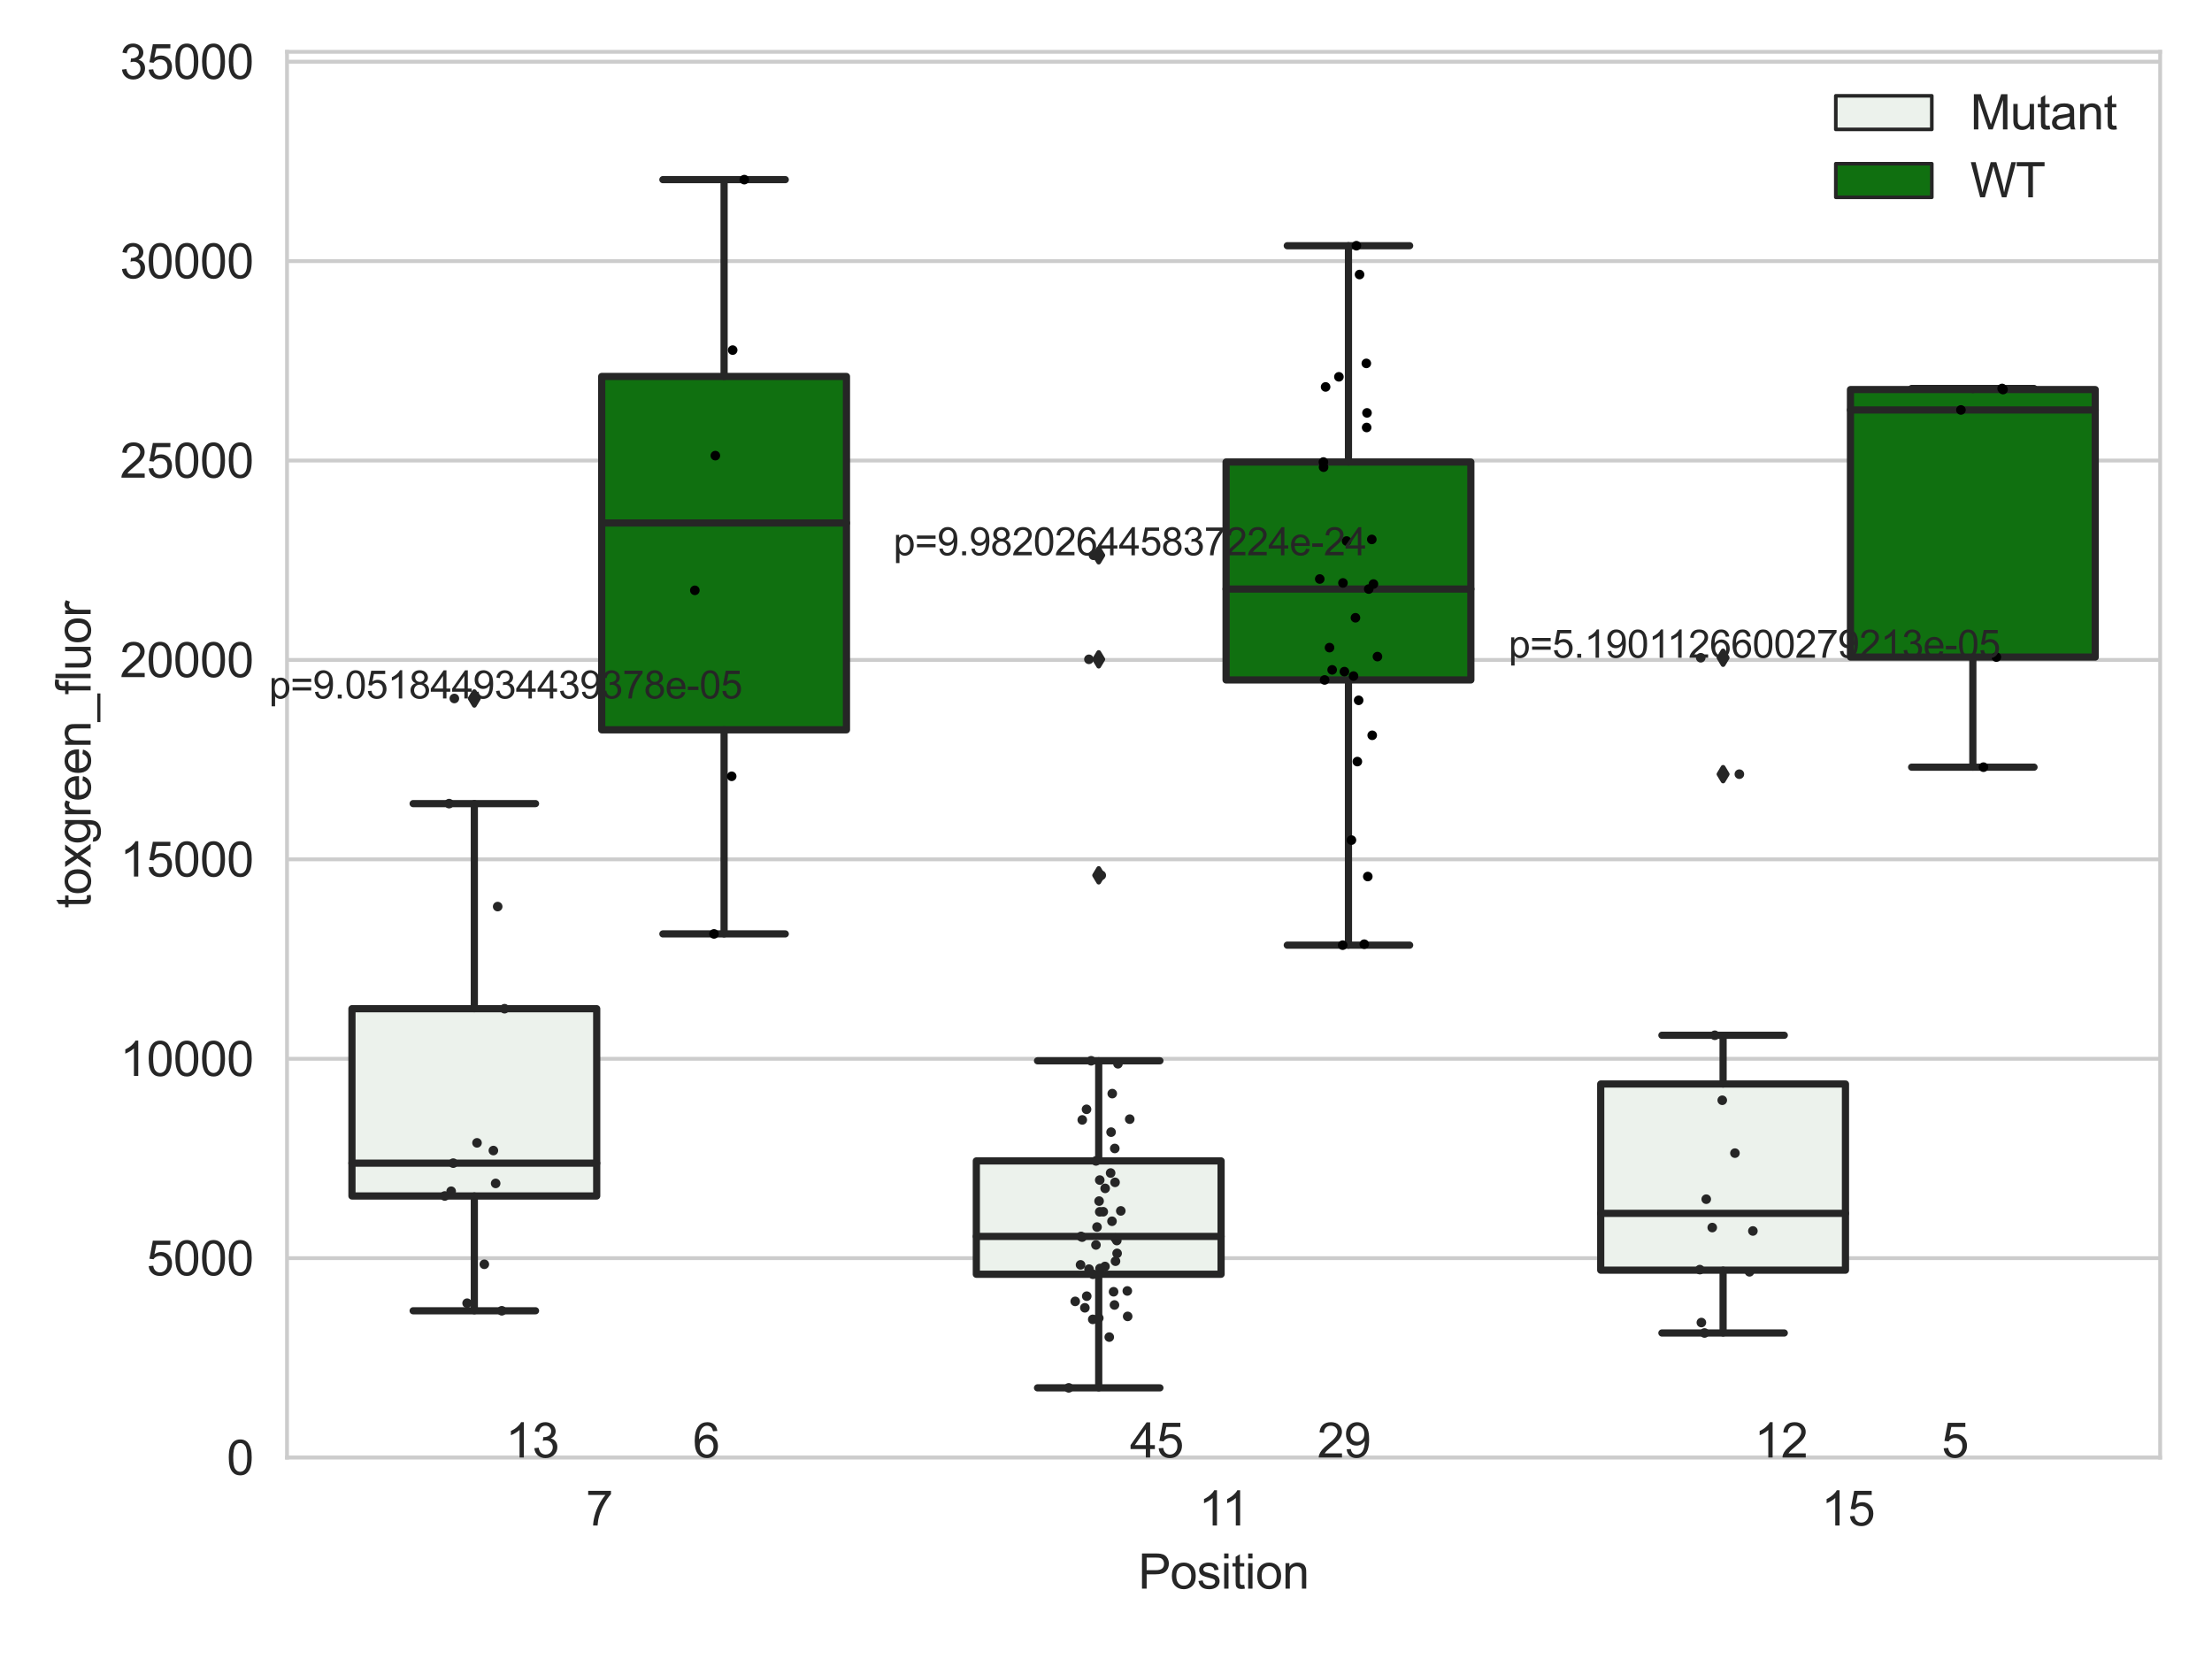 <?xml version="1.0" encoding="utf-8" standalone="no"?>
<!DOCTYPE svg PUBLIC "-//W3C//DTD SVG 1.1//EN"
  "http://www.w3.org/Graphics/SVG/1.1/DTD/svg11.dtd">
<svg xmlns:xlink="http://www.w3.org/1999/xlink" width="460.8pt" height="345.6pt" viewBox="0 0 460.8 345.6" xmlns="http://www.w3.org/2000/svg" version="1.1">
 <defs>
  <style type="text/css">*{stroke-linejoin: round; stroke-linecap: butt}</style>
 </defs>
 <g id="figure_1">
  <g id="patch_1">
   <path d="M 0 345.6 
L 460.8 345.6 
L 460.8 0 
L 0 0 
z
" style="fill: #ffffff"/>
  </g>
  <g id="axes_1">
   <g id="patch_2">
    <path d="M 59.791 303.64 
L 450 303.64 
L 450 10.8 
L 59.791 10.8 
z
" style="fill: #ffffff"/>
   </g>
   <g id="matplotlib.axis_1">
    <g id="xtick_1">
     <g id="text_1">
      <!-- 7 -->
      <g style="fill: #262626" transform="translate(122.046 317.798)scale(0.1 -0.1)">
       <defs>
        <path id="ArialMT-37" d="M 303 3981 
L 303 4522 
L 3269 4522 
L 3269 4084 
Q 2831 3619 2401 2847 
Q 1972 2075 1738 1259 
Q 1569 684 1522 0 
L 944 0 
Q 953 541 1156 1306 
Q 1359 2072 1739 2783 
Q 2119 3494 2547 3981 
L 303 3981 
z
" transform="scale(0.016)"/>
       </defs>
       <use xlink:href="#ArialMT-37"/>
      </g>
     </g>
    </g>
    <g id="xtick_2">
     <g id="text_2">
      <!-- 11 -->
      <g style="fill: #262626" transform="translate(249.703 317.798)scale(0.1 -0.1)">
       <defs>
        <path id="ArialMT-31" d="M 2384 0 
L 1822 0 
L 1822 3584 
Q 1619 3391 1289 3197 
Q 959 3003 697 2906 
L 697 3450 
Q 1169 3672 1522 3987 
Q 1875 4303 2022 4600 
L 2384 4600 
L 2384 0 
z
" transform="scale(0.016)"/>
       </defs>
       <use xlink:href="#ArialMT-31"/>
       <use xlink:href="#ArialMT-31" x="48.24"/>
      </g>
     </g>
    </g>
    <g id="xtick_3">
     <g id="text_3">
      <!-- 15 -->
      <g style="fill: #262626" transform="translate(379.404 317.798)scale(0.1 -0.1)">
       <defs>
        <path id="ArialMT-35" d="M 266 1200 
L 856 1250 
Q 922 819 1161 601 
Q 1400 384 1738 384 
Q 2144 384 2425 690 
Q 2706 997 2706 1503 
Q 2706 1984 2436 2262 
Q 2166 2541 1728 2541 
Q 1456 2541 1237 2417 
Q 1019 2294 894 2097 
L 366 2166 
L 809 4519 
L 3088 4519 
L 3088 3981 
L 1259 3981 
L 1013 2750 
Q 1425 3038 1878 3038 
Q 2478 3038 2890 2622 
Q 3303 2206 3303 1553 
Q 3303 931 2941 478 
Q 2500 -78 1738 -78 
Q 1113 -78 717 272 
Q 322 622 266 1200 
z
" transform="scale(0.016)"/>
       </defs>
       <use xlink:href="#ArialMT-31"/>
       <use xlink:href="#ArialMT-35" x="55.615"/>
      </g>
     </g>
    </g>
    <g id="text_4">
     <!-- Position -->
     <g style="fill: #262626" transform="translate(237.108 330.943)scale(0.1 -0.1)">
      <defs>
       <path id="ArialMT-50" d="M 494 0 
L 494 4581 
L 2222 4581 
Q 2678 4581 2919 4538 
Q 3256 4481 3484 4323 
Q 3713 4166 3852 3881 
Q 3991 3597 3991 3256 
Q 3991 2672 3619 2267 
Q 3247 1863 2275 1863 
L 1100 1863 
L 1100 0 
L 494 0 
z
M 1100 2403 
L 2284 2403 
Q 2872 2403 3119 2622 
Q 3366 2841 3366 3238 
Q 3366 3525 3220 3729 
Q 3075 3934 2838 4000 
Q 2684 4041 2272 4041 
L 1100 4041 
L 1100 2403 
z
" transform="scale(0.016)"/>
       <path id="ArialMT-6f" d="M 213 1659 
Q 213 2581 725 3025 
Q 1153 3394 1769 3394 
Q 2453 3394 2887 2945 
Q 3322 2497 3322 1706 
Q 3322 1066 3130 698 
Q 2938 331 2570 128 
Q 2203 -75 1769 -75 
Q 1072 -75 642 372 
Q 213 819 213 1659 
z
M 791 1659 
Q 791 1022 1069 705 
Q 1347 388 1769 388 
Q 2188 388 2466 706 
Q 2744 1025 2744 1678 
Q 2744 2294 2464 2611 
Q 2184 2928 1769 2928 
Q 1347 2928 1069 2612 
Q 791 2297 791 1659 
z
" transform="scale(0.016)"/>
       <path id="ArialMT-73" d="M 197 991 
L 753 1078 
Q 800 744 1014 566 
Q 1228 388 1613 388 
Q 2000 388 2187 545 
Q 2375 703 2375 916 
Q 2375 1106 2209 1216 
Q 2094 1291 1634 1406 
Q 1016 1563 777 1677 
Q 538 1791 414 1992 
Q 291 2194 291 2438 
Q 291 2659 392 2848 
Q 494 3038 669 3163 
Q 800 3259 1026 3326 
Q 1253 3394 1513 3394 
Q 1903 3394 2198 3281 
Q 2494 3169 2634 2976 
Q 2775 2784 2828 2463 
L 2278 2388 
Q 2241 2644 2061 2787 
Q 1881 2931 1553 2931 
Q 1166 2931 1000 2803 
Q 834 2675 834 2503 
Q 834 2394 903 2306 
Q 972 2216 1119 2156 
Q 1203 2125 1616 2013 
Q 2213 1853 2448 1751 
Q 2684 1650 2818 1456 
Q 2953 1263 2953 975 
Q 2953 694 2789 445 
Q 2625 197 2315 61 
Q 2006 -75 1616 -75 
Q 969 -75 630 194 
Q 291 463 197 991 
z
" transform="scale(0.016)"/>
       <path id="ArialMT-69" d="M 425 3934 
L 425 4581 
L 988 4581 
L 988 3934 
L 425 3934 
z
M 425 0 
L 425 3319 
L 988 3319 
L 988 0 
L 425 0 
z
" transform="scale(0.016)"/>
       <path id="ArialMT-74" d="M 1650 503 
L 1731 6 
Q 1494 -44 1306 -44 
Q 1000 -44 831 53 
Q 663 150 594 308 
Q 525 466 525 972 
L 525 2881 
L 113 2881 
L 113 3319 
L 525 3319 
L 525 4141 
L 1084 4478 
L 1084 3319 
L 1650 3319 
L 1650 2881 
L 1084 2881 
L 1084 941 
Q 1084 700 1114 631 
Q 1144 563 1211 522 
Q 1278 481 1403 481 
Q 1497 481 1650 503 
z
" transform="scale(0.016)"/>
       <path id="ArialMT-6e" d="M 422 0 
L 422 3319 
L 928 3319 
L 928 2847 
Q 1294 3394 1984 3394 
Q 2284 3394 2536 3286 
Q 2788 3178 2913 3003 
Q 3038 2828 3088 2588 
Q 3119 2431 3119 2041 
L 3119 0 
L 2556 0 
L 2556 2019 
Q 2556 2363 2490 2533 
Q 2425 2703 2258 2804 
Q 2091 2906 1866 2906 
Q 1506 2906 1245 2678 
Q 984 2450 984 1813 
L 984 0 
L 422 0 
z
" transform="scale(0.016)"/>
      </defs>
      <use xlink:href="#ArialMT-50"/>
      <use xlink:href="#ArialMT-6f" x="66.699"/>
      <use xlink:href="#ArialMT-73" x="122.314"/>
      <use xlink:href="#ArialMT-69" x="172.314"/>
      <use xlink:href="#ArialMT-74" x="194.531"/>
      <use xlink:href="#ArialMT-69" x="222.314"/>
      <use xlink:href="#ArialMT-6f" x="244.531"/>
      <use xlink:href="#ArialMT-6e" x="300.146"/>
     </g>
    </g>
   </g>
   <g id="matplotlib.axis_2">
    <g id="ytick_1">
     <g id="line2d_1">
      <path d="M 59.791 303.64 
L 450 303.64 
" clip-path="url(#p37779d572a)" style="fill: none; stroke: #cccccc; stroke-width: 0.8; stroke-linecap: round"/>
     </g>
     <g id="text_5">
      <!-- 0 -->
      <g style="fill: #262626" transform="translate(47.23 307.219)scale(0.1 -0.1)">
       <defs>
        <path id="ArialMT-30" d="M 266 2259 
Q 266 3072 433 3567 
Q 600 4063 929 4331 
Q 1259 4600 1759 4600 
Q 2128 4600 2406 4451 
Q 2684 4303 2865 4023 
Q 3047 3744 3150 3342 
Q 3253 2941 3253 2259 
Q 3253 1453 3087 958 
Q 2922 463 2592 192 
Q 2263 -78 1759 -78 
Q 1097 -78 719 397 
Q 266 969 266 2259 
z
M 844 2259 
Q 844 1131 1108 757 
Q 1372 384 1759 384 
Q 2147 384 2411 759 
Q 2675 1134 2675 2259 
Q 2675 3391 2411 3762 
Q 2147 4134 1753 4134 
Q 1366 4134 1134 3806 
Q 844 3388 844 2259 
z
" transform="scale(0.016)"/>
       </defs>
       <use xlink:href="#ArialMT-30"/>
      </g>
     </g>
    </g>
    <g id="ytick_2">
     <g id="line2d_2">
      <path d="M 59.791 262.099 
L 450 262.099 
" clip-path="url(#p37779d572a)" style="fill: none; stroke: #cccccc; stroke-width: 0.8; stroke-linecap: round"/>
     </g>
     <g id="text_6">
      <!-- 5000 -->
      <g style="fill: #262626" transform="translate(30.547 265.678)scale(0.1 -0.1)">
       <use xlink:href="#ArialMT-35"/>
       <use xlink:href="#ArialMT-30" x="55.615"/>
       <use xlink:href="#ArialMT-30" x="111.23"/>
       <use xlink:href="#ArialMT-30" x="166.846"/>
      </g>
     </g>
    </g>
    <g id="ytick_3">
     <g id="line2d_3">
      <path d="M 59.791 220.558 
L 450 220.558 
" clip-path="url(#p37779d572a)" style="fill: none; stroke: #cccccc; stroke-width: 0.8; stroke-linecap: round"/>
     </g>
     <g id="text_7">
      <!-- 10000 -->
      <g style="fill: #262626" transform="translate(24.987 224.137)scale(0.1 -0.1)">
       <use xlink:href="#ArialMT-31"/>
       <use xlink:href="#ArialMT-30" x="55.615"/>
       <use xlink:href="#ArialMT-30" x="111.23"/>
       <use xlink:href="#ArialMT-30" x="166.846"/>
       <use xlink:href="#ArialMT-30" x="222.461"/>
      </g>
     </g>
    </g>
    <g id="ytick_4">
     <g id="line2d_4">
      <path d="M 59.791 179.017 
L 450 179.017 
" clip-path="url(#p37779d572a)" style="fill: none; stroke: #cccccc; stroke-width: 0.8; stroke-linecap: round"/>
     </g>
     <g id="text_8">
      <!-- 15000 -->
      <g style="fill: #262626" transform="translate(24.987 182.596)scale(0.1 -0.1)">
       <use xlink:href="#ArialMT-31"/>
       <use xlink:href="#ArialMT-35" x="55.615"/>
       <use xlink:href="#ArialMT-30" x="111.23"/>
       <use xlink:href="#ArialMT-30" x="166.846"/>
       <use xlink:href="#ArialMT-30" x="222.461"/>
      </g>
     </g>
    </g>
    <g id="ytick_5">
     <g id="line2d_5">
      <path d="M 59.791 137.476 
L 450 137.476 
" clip-path="url(#p37779d572a)" style="fill: none; stroke: #cccccc; stroke-width: 0.8; stroke-linecap: round"/>
     </g>
     <g id="text_9">
      <!-- 20000 -->
      <g style="fill: #262626" transform="translate(24.987 141.055)scale(0.1 -0.1)">
       <defs>
        <path id="ArialMT-32" d="M 3222 541 
L 3222 0 
L 194 0 
Q 188 203 259 391 
Q 375 700 629 1000 
Q 884 1300 1366 1694 
Q 2113 2306 2375 2664 
Q 2638 3022 2638 3341 
Q 2638 3675 2398 3904 
Q 2159 4134 1775 4134 
Q 1369 4134 1125 3890 
Q 881 3647 878 3216 
L 300 3275 
Q 359 3922 746 4261 
Q 1134 4600 1788 4600 
Q 2447 4600 2831 4234 
Q 3216 3869 3216 3328 
Q 3216 3053 3103 2787 
Q 2991 2522 2730 2228 
Q 2469 1934 1863 1422 
Q 1356 997 1212 845 
Q 1069 694 975 541 
L 3222 541 
z
" transform="scale(0.016)"/>
       </defs>
       <use xlink:href="#ArialMT-32"/>
       <use xlink:href="#ArialMT-30" x="55.615"/>
       <use xlink:href="#ArialMT-30" x="111.23"/>
       <use xlink:href="#ArialMT-30" x="166.846"/>
       <use xlink:href="#ArialMT-30" x="222.461"/>
      </g>
     </g>
    </g>
    <g id="ytick_6">
     <g id="line2d_6">
      <path d="M 59.791 95.936 
L 450 95.936 
" clip-path="url(#p37779d572a)" style="fill: none; stroke: #cccccc; stroke-width: 0.8; stroke-linecap: round"/>
     </g>
     <g id="text_10">
      <!-- 25000 -->
      <g style="fill: #262626" transform="translate(24.987 99.514)scale(0.1 -0.1)">
       <use xlink:href="#ArialMT-32"/>
       <use xlink:href="#ArialMT-35" x="55.615"/>
       <use xlink:href="#ArialMT-30" x="111.23"/>
       <use xlink:href="#ArialMT-30" x="166.846"/>
       <use xlink:href="#ArialMT-30" x="222.461"/>
      </g>
     </g>
    </g>
    <g id="ytick_7">
     <g id="line2d_7">
      <path d="M 59.791 54.395 
L 450 54.395 
" clip-path="url(#p37779d572a)" style="fill: none; stroke: #cccccc; stroke-width: 0.8; stroke-linecap: round"/>
     </g>
     <g id="text_11">
      <!-- 30000 -->
      <g style="fill: #262626" transform="translate(24.987 57.974)scale(0.1 -0.1)">
       <defs>
        <path id="ArialMT-33" d="M 269 1209 
L 831 1284 
Q 928 806 1161 595 
Q 1394 384 1728 384 
Q 2125 384 2398 659 
Q 2672 934 2672 1341 
Q 2672 1728 2419 1979 
Q 2166 2231 1775 2231 
Q 1616 2231 1378 2169 
L 1441 2663 
Q 1497 2656 1531 2656 
Q 1891 2656 2178 2843 
Q 2466 3031 2466 3422 
Q 2466 3731 2256 3934 
Q 2047 4138 1716 4138 
Q 1388 4138 1169 3931 
Q 950 3725 888 3313 
L 325 3413 
Q 428 3978 793 4289 
Q 1159 4600 1703 4600 
Q 2078 4600 2393 4439 
Q 2709 4278 2876 4000 
Q 3044 3722 3044 3409 
Q 3044 3113 2884 2869 
Q 2725 2625 2413 2481 
Q 2819 2388 3044 2092 
Q 3269 1797 3269 1353 
Q 3269 753 2831 336 
Q 2394 -81 1725 -81 
Q 1122 -81 723 278 
Q 325 638 269 1209 
z
" transform="scale(0.016)"/>
       </defs>
       <use xlink:href="#ArialMT-33"/>
       <use xlink:href="#ArialMT-30" x="55.615"/>
       <use xlink:href="#ArialMT-30" x="111.23"/>
       <use xlink:href="#ArialMT-30" x="166.846"/>
       <use xlink:href="#ArialMT-30" x="222.461"/>
      </g>
     </g>
    </g>
    <g id="ytick_8">
     <g id="line2d_8">
      <path d="M 59.791 12.854 
L 450 12.854 
" clip-path="url(#p37779d572a)" style="fill: none; stroke: #cccccc; stroke-width: 0.8; stroke-linecap: round"/>
     </g>
     <g id="text_12">
      <!-- 35000 -->
      <g style="fill: #262626" transform="translate(24.987 16.433)scale(0.1 -0.1)">
       <use xlink:href="#ArialMT-33"/>
       <use xlink:href="#ArialMT-35" x="55.615"/>
       <use xlink:href="#ArialMT-30" x="111.23"/>
       <use xlink:href="#ArialMT-30" x="166.846"/>
       <use xlink:href="#ArialMT-30" x="222.461"/>
      </g>
     </g>
    </g>
    <g id="text_13">
     <!-- toxgreen_fluor -->
     <g style="fill: #262626" transform="translate(18.882 189.183)rotate(-90)scale(0.1 -0.1)">
      <defs>
       <path id="ArialMT-78" d="M 47 0 
L 1259 1725 
L 138 3319 
L 841 3319 
L 1350 2541 
Q 1494 2319 1581 2169 
Q 1719 2375 1834 2534 
L 2394 3319 
L 3066 3319 
L 1919 1756 
L 3153 0 
L 2463 0 
L 1781 1031 
L 1600 1309 
L 728 0 
L 47 0 
z
" transform="scale(0.016)"/>
       <path id="ArialMT-67" d="M 319 -275 
L 866 -356 
Q 900 -609 1056 -725 
Q 1266 -881 1628 -881 
Q 2019 -881 2231 -725 
Q 2444 -569 2519 -288 
Q 2563 -116 2559 434 
Q 2191 0 1641 0 
Q 956 0 581 494 
Q 206 988 206 1678 
Q 206 2153 378 2554 
Q 550 2956 876 3175 
Q 1203 3394 1644 3394 
Q 2231 3394 2613 2919 
L 2613 3319 
L 3131 3319 
L 3131 450 
Q 3131 -325 2973 -648 
Q 2816 -972 2473 -1159 
Q 2131 -1347 1631 -1347 
Q 1038 -1347 672 -1080 
Q 306 -813 319 -275 
z
M 784 1719 
Q 784 1066 1043 766 
Q 1303 466 1694 466 
Q 2081 466 2343 764 
Q 2606 1063 2606 1700 
Q 2606 2309 2336 2618 
Q 2066 2928 1684 2928 
Q 1309 2928 1046 2623 
Q 784 2319 784 1719 
z
" transform="scale(0.016)"/>
       <path id="ArialMT-72" d="M 416 0 
L 416 3319 
L 922 3319 
L 922 2816 
Q 1116 3169 1280 3281 
Q 1444 3394 1641 3394 
Q 1925 3394 2219 3213 
L 2025 2691 
Q 1819 2813 1613 2813 
Q 1428 2813 1281 2702 
Q 1134 2591 1072 2394 
Q 978 2094 978 1738 
L 978 0 
L 416 0 
z
" transform="scale(0.016)"/>
       <path id="ArialMT-65" d="M 2694 1069 
L 3275 997 
Q 3138 488 2766 206 
Q 2394 -75 1816 -75 
Q 1088 -75 661 373 
Q 234 822 234 1631 
Q 234 2469 665 2931 
Q 1097 3394 1784 3394 
Q 2450 3394 2872 2941 
Q 3294 2488 3294 1666 
Q 3294 1616 3291 1516 
L 816 1516 
Q 847 969 1125 678 
Q 1403 388 1819 388 
Q 2128 388 2347 550 
Q 2566 713 2694 1069 
z
M 847 1978 
L 2700 1978 
Q 2663 2397 2488 2606 
Q 2219 2931 1791 2931 
Q 1403 2931 1139 2672 
Q 875 2413 847 1978 
z
" transform="scale(0.016)"/>
       <path id="ArialMT-5f" d="M -97 -1272 
L -97 -866 
L 3631 -866 
L 3631 -1272 
L -97 -1272 
z
" transform="scale(0.016)"/>
       <path id="ArialMT-66" d="M 556 0 
L 556 2881 
L 59 2881 
L 59 3319 
L 556 3319 
L 556 3672 
Q 556 4006 616 4169 
Q 697 4388 901 4523 
Q 1106 4659 1475 4659 
Q 1713 4659 2000 4603 
L 1916 4113 
Q 1741 4144 1584 4144 
Q 1328 4144 1222 4034 
Q 1116 3925 1116 3625 
L 1116 3319 
L 1763 3319 
L 1763 2881 
L 1116 2881 
L 1116 0 
L 556 0 
z
" transform="scale(0.016)"/>
       <path id="ArialMT-6c" d="M 409 0 
L 409 4581 
L 972 4581 
L 972 0 
L 409 0 
z
" transform="scale(0.016)"/>
       <path id="ArialMT-75" d="M 2597 0 
L 2597 488 
Q 2209 -75 1544 -75 
Q 1250 -75 995 37 
Q 741 150 617 320 
Q 494 491 444 738 
Q 409 903 409 1263 
L 409 3319 
L 972 3319 
L 972 1478 
Q 972 1038 1006 884 
Q 1059 663 1231 536 
Q 1403 409 1656 409 
Q 1909 409 2131 539 
Q 2353 669 2445 892 
Q 2538 1116 2538 1541 
L 2538 3319 
L 3100 3319 
L 3100 0 
L 2597 0 
z
" transform="scale(0.016)"/>
      </defs>
      <use xlink:href="#ArialMT-74"/>
      <use xlink:href="#ArialMT-6f" x="27.783"/>
      <use xlink:href="#ArialMT-78" x="83.398"/>
      <use xlink:href="#ArialMT-67" x="133.398"/>
      <use xlink:href="#ArialMT-72" x="189.014"/>
      <use xlink:href="#ArialMT-65" x="222.314"/>
      <use xlink:href="#ArialMT-65" x="277.93"/>
      <use xlink:href="#ArialMT-6e" x="333.545"/>
      <use xlink:href="#ArialMT-5f" x="389.16"/>
      <use xlink:href="#ArialMT-66" x="444.775"/>
      <use xlink:href="#ArialMT-6c" x="472.559"/>
      <use xlink:href="#ArialMT-75" x="494.775"/>
      <use xlink:href="#ArialMT-6f" x="550.391"/>
      <use xlink:href="#ArialMT-72" x="606.006"/>
     </g>
    </g>
   </g>
   <g id="patch_3">
    <path d="M 73.318 249.145 
L 124.306 249.145 
L 124.306 210.134 
L 73.318 210.134 
L 73.318 249.145 
z
" clip-path="url(#p37779d572a)" style="fill: #ecf2ec; stroke: #262626; stroke-width: 1.5; stroke-linejoin: miter"/>
   </g>
   <g id="patch_4">
    <path d="M 125.346 152.033 
L 176.334 152.033 
L 176.334 78.426 
L 125.346 78.426 
L 125.346 152.033 
z
" clip-path="url(#p37779d572a)" style="fill: #107010; stroke: #262626; stroke-width: 1.5; stroke-linejoin: miter"/>
   </g>
   <g id="patch_5">
    <path d="M 203.388 265.451 
L 254.375 265.451 
L 254.375 241.84 
L 203.388 241.84 
L 203.388 265.451 
z
" clip-path="url(#p37779d572a)" style="fill: #ecf2ec; stroke: #262626; stroke-width: 1.5; stroke-linejoin: miter"/>
   </g>
   <g id="patch_6">
    <path d="M 255.416 141.646 
L 306.403 141.646 
L 306.403 96.245 
L 255.416 96.245 
L 255.416 141.646 
z
" clip-path="url(#p37779d572a)" style="fill: #107010; stroke: #262626; stroke-width: 1.5; stroke-linejoin: miter"/>
   </g>
   <g id="patch_7">
    <path d="M 333.458 264.598 
L 384.445 264.598 
L 384.445 225.819 
L 333.458 225.819 
L 333.458 264.598 
z
" clip-path="url(#p37779d572a)" style="fill: #ecf2ec; stroke: #262626; stroke-width: 1.5; stroke-linejoin: miter"/>
   </g>
   <g id="patch_8">
    <path d="M 385.485 136.881 
L 436.473 136.881 
L 436.473 81.155 
L 385.485 81.155 
L 385.485 136.881 
z
" clip-path="url(#p37779d572a)" style="fill: #107010; stroke: #262626; stroke-width: 1.5; stroke-linejoin: miter"/>
   </g>
   <g id="patch_9">
    <path d="M 124.826 303.64 
L 124.826 303.64 
L 124.826 303.64 
L 124.826 303.64 
z
" clip-path="url(#p37779d572a)" style="fill: #ecf2ec; stroke: #262626; stroke-width: 0.75; stroke-linejoin: miter"/>
   </g>
   <g id="patch_10">
    <path d="M 124.826 303.64 
L 124.826 303.64 
L 124.826 303.64 
L 124.826 303.64 
z
" clip-path="url(#p37779d572a)" style="fill: #107010; stroke: #262626; stroke-width: 0.75; stroke-linejoin: miter"/>
   </g>
   <g id="PathCollection_1"/>
   <g id="PathCollection_2"/>
   <g id="line2d_9">
    <path d="M 98.812 249.145 
L 98.812 273.06 
" clip-path="url(#p37779d572a)" style="fill: none; stroke: #262626; stroke-width: 1.5; stroke-linecap: round"/>
   </g>
   <g id="line2d_10">
    <path d="M 98.812 210.134 
L 98.812 167.407 
" clip-path="url(#p37779d572a)" style="fill: none; stroke: #262626; stroke-width: 1.5; stroke-linecap: round"/>
   </g>
   <g id="line2d_11">
    <path d="M 86.065 273.06 
L 111.559 273.06 
" clip-path="url(#p37779d572a)" style="fill: none; stroke: #262626; stroke-width: 1.5; stroke-linecap: round"/>
   </g>
   <g id="line2d_12">
    <path d="M 86.065 167.407 
L 111.559 167.407 
" clip-path="url(#p37779d572a)" style="fill: none; stroke: #262626; stroke-width: 1.5; stroke-linecap: round"/>
   </g>
   <g id="line2d_13">
    <defs>
     <path id="me9a6d6c5eb" d="M -0 1.414 
L 0.849 0 
L 0 -1.414 
L -0.849 -0 
z
" style="stroke: #262626; stroke-linejoin: miter"/>
    </defs>
    <g clip-path="url(#p37779d572a)">
     <use xlink:href="#me9a6d6c5eb" x="98.812" y="145.508" style="fill: #262626; stroke: #262626; stroke-linejoin: miter"/>
    </g>
   </g>
   <g id="line2d_14">
    <path d="M 150.84 152.033 
L 150.84 194.549 
" clip-path="url(#p37779d572a)" style="fill: none; stroke: #262626; stroke-width: 1.5; stroke-linecap: round"/>
   </g>
   <g id="line2d_15">
    <path d="M 150.84 78.426 
L 150.84 37.422 
" clip-path="url(#p37779d572a)" style="fill: none; stroke: #262626; stroke-width: 1.5; stroke-linecap: round"/>
   </g>
   <g id="line2d_16">
    <path d="M 138.093 194.549 
L 163.587 194.549 
" clip-path="url(#p37779d572a)" style="fill: none; stroke: #262626; stroke-width: 1.5; stroke-linecap: round"/>
   </g>
   <g id="line2d_17">
    <path d="M 138.093 37.422 
L 163.587 37.422 
" clip-path="url(#p37779d572a)" style="fill: none; stroke: #262626; stroke-width: 1.5; stroke-linecap: round"/>
   </g>
   <g id="line2d_18"/>
   <g id="line2d_19">
    <path d="M 228.882 265.451 
L 228.882 289.115 
" clip-path="url(#p37779d572a)" style="fill: none; stroke: #262626; stroke-width: 1.5; stroke-linecap: round"/>
   </g>
   <g id="line2d_20">
    <path d="M 228.882 241.84 
L 228.882 220.982 
" clip-path="url(#p37779d572a)" style="fill: none; stroke: #262626; stroke-width: 1.5; stroke-linecap: round"/>
   </g>
   <g id="line2d_21">
    <path d="M 216.135 289.115 
L 241.629 289.115 
" clip-path="url(#p37779d572a)" style="fill: none; stroke: #262626; stroke-width: 1.5; stroke-linecap: round"/>
   </g>
   <g id="line2d_22">
    <path d="M 216.135 220.982 
L 241.629 220.982 
" clip-path="url(#p37779d572a)" style="fill: none; stroke: #262626; stroke-width: 1.5; stroke-linecap: round"/>
   </g>
   <g id="line2d_23">
    <g clip-path="url(#p37779d572a)">
     <use xlink:href="#me9a6d6c5eb" x="228.882" y="182.345" style="fill: #262626; stroke: #262626; stroke-linejoin: miter"/>
     <use xlink:href="#me9a6d6c5eb" x="228.882" y="137.349" style="fill: #262626; stroke: #262626; stroke-linejoin: miter"/>
     <use xlink:href="#me9a6d6c5eb" x="228.882" y="115.677" style="fill: #262626; stroke: #262626; stroke-linejoin: miter"/>
    </g>
   </g>
   <g id="line2d_24">
    <path d="M 280.91 141.646 
L 280.91 196.892 
" clip-path="url(#p37779d572a)" style="fill: none; stroke: #262626; stroke-width: 1.5; stroke-linecap: round"/>
   </g>
   <g id="line2d_25">
    <path d="M 280.91 96.245 
L 280.91 51.188 
" clip-path="url(#p37779d572a)" style="fill: none; stroke: #262626; stroke-width: 1.5; stroke-linecap: round"/>
   </g>
   <g id="line2d_26">
    <path d="M 268.163 196.892 
L 293.656 196.892 
" clip-path="url(#p37779d572a)" style="fill: none; stroke: #262626; stroke-width: 1.5; stroke-linecap: round"/>
   </g>
   <g id="line2d_27">
    <path d="M 268.163 51.188 
L 293.656 51.188 
" clip-path="url(#p37779d572a)" style="fill: none; stroke: #262626; stroke-width: 1.5; stroke-linecap: round"/>
   </g>
   <g id="line2d_28"/>
   <g id="line2d_29">
    <path d="M 358.951 264.598 
L 358.951 277.685 
" clip-path="url(#p37779d572a)" style="fill: none; stroke: #262626; stroke-width: 1.5; stroke-linecap: round"/>
   </g>
   <g id="line2d_30">
    <path d="M 358.951 225.819 
L 358.951 215.664 
" clip-path="url(#p37779d572a)" style="fill: none; stroke: #262626; stroke-width: 1.5; stroke-linecap: round"/>
   </g>
   <g id="line2d_31">
    <path d="M 346.204 277.685 
L 371.698 277.685 
" clip-path="url(#p37779d572a)" style="fill: none; stroke: #262626; stroke-width: 1.5; stroke-linecap: round"/>
   </g>
   <g id="line2d_32">
    <path d="M 346.204 215.664 
L 371.698 215.664 
" clip-path="url(#p37779d572a)" style="fill: none; stroke: #262626; stroke-width: 1.5; stroke-linecap: round"/>
   </g>
   <g id="line2d_33">
    <g clip-path="url(#p37779d572a)">
     <use xlink:href="#me9a6d6c5eb" x="358.951" y="137.018" style="fill: #262626; stroke: #262626; stroke-linejoin: miter"/>
     <use xlink:href="#me9a6d6c5eb" x="358.951" y="161.274" style="fill: #262626; stroke: #262626; stroke-linejoin: miter"/>
    </g>
   </g>
   <g id="line2d_34">
    <path d="M 410.979 136.881 
L 410.979 159.814 
" clip-path="url(#p37779d572a)" style="fill: none; stroke: #262626; stroke-width: 1.5; stroke-linecap: round"/>
   </g>
   <g id="line2d_35">
    <path d="M 410.979 81.155 
L 410.979 80.927 
" clip-path="url(#p37779d572a)" style="fill: none; stroke: #262626; stroke-width: 1.5; stroke-linecap: round"/>
   </g>
   <g id="line2d_36">
    <path d="M 398.232 159.814 
L 423.726 159.814 
" clip-path="url(#p37779d572a)" style="fill: none; stroke: #262626; stroke-width: 1.5; stroke-linecap: round"/>
   </g>
   <g id="line2d_37">
    <path d="M 398.232 80.927 
L 423.726 80.927 
" clip-path="url(#p37779d572a)" style="fill: none; stroke: #262626; stroke-width: 1.5; stroke-linecap: round"/>
   </g>
   <g id="line2d_38"/>
   <g id="line2d_39">
    <path d="M 73.318 242.305 
L 124.306 242.305 
" clip-path="url(#p37779d572a)" style="fill: none; stroke: #262626; stroke-width: 1.5; stroke-linecap: round"/>
   </g>
   <g id="line2d_40">
    <path d="M 125.346 108.947 
L 176.334 108.947 
" clip-path="url(#p37779d572a)" style="fill: none; stroke: #262626; stroke-width: 1.5; stroke-linecap: round"/>
   </g>
   <g id="line2d_41">
    <path d="M 203.388 257.57 
L 254.375 257.57 
" clip-path="url(#p37779d572a)" style="fill: none; stroke: #262626; stroke-width: 1.5; stroke-linecap: round"/>
   </g>
   <g id="line2d_42">
    <path d="M 255.416 122.709 
L 306.403 122.709 
" clip-path="url(#p37779d572a)" style="fill: none; stroke: #262626; stroke-width: 1.5; stroke-linecap: round"/>
   </g>
   <g id="line2d_43">
    <path d="M 333.458 252.767 
L 384.445 252.767 
" clip-path="url(#p37779d572a)" style="fill: none; stroke: #262626; stroke-width: 1.5; stroke-linecap: round"/>
   </g>
   <g id="line2d_44">
    <path d="M 385.485 85.402 
L 436.473 85.402 
" clip-path="url(#p37779d572a)" style="fill: none; stroke: #262626; stroke-width: 1.5; stroke-linecap: round"/>
   </g>
   <g id="patch_11">
    <path d="M 59.791 303.64 
L 59.791 10.8 
" style="fill: none; stroke: #cccccc; stroke-width: 0.8; stroke-linejoin: miter; stroke-linecap: square"/>
   </g>
   <g id="patch_12">
    <path d="M 450 303.64 
L 450 10.8 
" style="fill: none; stroke: #cccccc; stroke-width: 0.8; stroke-linejoin: miter; stroke-linecap: square"/>
   </g>
   <g id="patch_13">
    <path d="M 59.791 303.64 
L 450 303.64 
" style="fill: none; stroke: #cccccc; stroke-width: 0.8; stroke-linejoin: miter; stroke-linecap: square"/>
   </g>
   <g id="patch_14">
    <path d="M 59.791 10.8 
L 450 10.8 
" style="fill: none; stroke: #cccccc; stroke-width: 0.8; stroke-linejoin: miter; stroke-linecap: square"/>
   </g>
   <g id="PathCollection_3">
    <defs>
     <path id="C0_0_818d668a7d" d="M 0 1 
C 0.265 1 0.52 0.895 0.707 0.707 
C 0.895 0.52 1 0.265 1 -0 
C 1 -0.265 0.895 -0.52 0.707 -0.707 
C 0.52 -0.895 0.265 -1 0 -1 
C -0.265 -1 -0.52 -0.895 -0.707 -0.707 
C -0.895 -0.52 -1 -0.265 -1 0 
C -1 0.265 -0.895 0.52 -0.707 0.707 
C -0.52 0.895 -0.265 1 0 1 
z
"/>
    </defs>
    <g clip-path="url(#p37779d572a)">
     <use xlink:href="#C0_0_818d668a7d" x="93.985" y="248.156" style="fill: #262626"/>
    </g>
    <g clip-path="url(#p37779d572a)">
     <use xlink:href="#C0_0_818d668a7d" x="94.65" y="145.508" style="fill: #262626"/>
    </g>
    <g clip-path="url(#p37779d572a)">
     <use xlink:href="#C0_0_818d668a7d" x="102.78" y="239.681" style="fill: #262626"/>
    </g>
    <g clip-path="url(#p37779d572a)">
     <use xlink:href="#C0_0_818d668a7d" x="93.558" y="167.407" style="fill: #262626"/>
    </g>
    <g clip-path="url(#p37779d572a)">
     <use xlink:href="#C0_0_818d668a7d" x="100.894" y="263.373" style="fill: #262626"/>
    </g>
    <g clip-path="url(#p37779d572a)">
     <use xlink:href="#C0_0_818d668a7d" x="103.254" y="246.526" style="fill: #262626"/>
    </g>
    <g clip-path="url(#p37779d572a)">
     <use xlink:href="#C0_0_818d668a7d" x="105.105" y="210.134" style="fill: #262626"/>
    </g>
    <g clip-path="url(#p37779d572a)">
     <use xlink:href="#C0_0_818d668a7d" x="94.416" y="242.305" style="fill: #262626"/>
    </g>
    <g clip-path="url(#p37779d572a)">
     <use xlink:href="#C0_0_818d668a7d" x="99.37" y="238.075" style="fill: #262626"/>
    </g>
    <g clip-path="url(#p37779d572a)">
     <use xlink:href="#C0_0_818d668a7d" x="97.308" y="271.478" style="fill: #262626"/>
    </g>
    <g clip-path="url(#p37779d572a)">
     <use xlink:href="#C0_0_818d668a7d" x="103.676" y="188.857" style="fill: #262626"/>
    </g>
    <g clip-path="url(#p37779d572a)">
     <use xlink:href="#C0_0_818d668a7d" x="92.654" y="249.145" style="fill: #262626"/>
    </g>
    <g clip-path="url(#p37779d572a)">
     <use xlink:href="#C0_0_818d668a7d" x="104.531" y="273.06" style="fill: #262626"/>
    </g>
   </g>
   <g id="PathCollection_4">
    <defs>
     <path id="C1_0_f06d2f47cc" d="M 0 1 
C 0.265 1 0.52 0.895 0.707 0.707 
C 0.895 0.52 1 0.265 1 -0 
C 1 -0.265 0.895 -0.52 0.707 -0.707 
C 0.52 -0.895 0.265 -1 0 -1 
C -0.265 -1 -0.52 -0.895 -0.707 -0.707 
C -0.895 -0.52 -1 -0.265 -1 0 
C -1 0.265 -0.895 0.52 -0.707 0.707 
C -0.52 0.895 -0.265 1 0 1 
z
"/>
    </defs>
    <g clip-path="url(#p37779d572a)">
     <use xlink:href="#C1_0_f06d2f47cc" x="144.748" y="122.977"/>
    </g>
    <g clip-path="url(#p37779d572a)">
     <use xlink:href="#C1_0_f06d2f47cc" x="155.047" y="37.422"/>
    </g>
    <g clip-path="url(#p37779d572a)">
     <use xlink:href="#C1_0_f06d2f47cc" x="149.02" y="94.916"/>
    </g>
    <g clip-path="url(#p37779d572a)">
     <use xlink:href="#C1_0_f06d2f47cc" x="148.74" y="194.549"/>
    </g>
    <g clip-path="url(#p37779d572a)">
     <use xlink:href="#C1_0_f06d2f47cc" x="152.628" y="72.93"/>
    </g>
    <g clip-path="url(#p37779d572a)">
     <use xlink:href="#C1_0_f06d2f47cc" x="152.421" y="161.719"/>
    </g>
   </g>
   <g id="PathCollection_5">
    <defs>
     <path id="C2_0_89a71d4a8f" d="M 0 1 
C 0.265 1 0.52 0.895 0.707 0.707 
C 0.895 0.52 1 0.265 1 -0 
C 1 -0.265 0.895 -0.52 0.707 -0.707 
C 0.52 -0.895 0.265 -1 0 -1 
C -0.265 -1 -0.52 -0.895 -0.707 -0.707 
C -0.895 -0.52 -1 -0.265 -1 0 
C -1 0.265 -0.895 0.52 -0.707 0.707 
C -0.52 0.895 -0.265 1 0 1 
z
"/>
    </defs>
    <g clip-path="url(#p37779d572a)">
     <use xlink:href="#C2_0_89a71d4a8f" x="227.643" y="274.849" style="fill: #262626"/>
    </g>
    <g clip-path="url(#p37779d572a)">
     <use xlink:href="#C2_0_89a71d4a8f" x="235.344" y="233.14" style="fill: #262626"/>
    </g>
    <g clip-path="url(#p37779d572a)">
     <use xlink:href="#C2_0_89a71d4a8f" x="232.282" y="246.305" style="fill: #262626"/>
    </g>
    <g clip-path="url(#p37779d572a)">
     <use xlink:href="#C2_0_89a71d4a8f" x="229.411" y="182.345" style="fill: #262626"/>
    </g>
    <g clip-path="url(#p37779d572a)">
     <use xlink:href="#C2_0_89a71d4a8f" x="228.307" y="241.84" style="fill: #262626"/>
    </g>
    <g clip-path="url(#p37779d572a)">
     <use xlink:href="#C2_0_89a71d4a8f" x="230.224" y="247.56" style="fill: #262626"/>
    </g>
    <g clip-path="url(#p37779d572a)">
     <use xlink:href="#C2_0_89a71d4a8f" x="226.864" y="264.384" style="fill: #262626"/>
    </g>
    <g clip-path="url(#p37779d572a)">
     <use xlink:href="#C2_0_89a71d4a8f" x="229.098" y="252.444" style="fill: #262626"/>
    </g>
    <g clip-path="url(#p37779d572a)">
     <use xlink:href="#C2_0_89a71d4a8f" x="229.148" y="264.247" style="fill: #262626"/>
    </g>
    <g clip-path="url(#p37779d572a)">
     <use xlink:href="#C2_0_89a71d4a8f" x="230.192" y="263.828" style="fill: #262626"/>
    </g>
    <g clip-path="url(#p37779d572a)">
     <use xlink:href="#C2_0_89a71d4a8f" x="222.641" y="289.115" style="fill: #262626"/>
    </g>
    <g clip-path="url(#p37779d572a)">
     <use xlink:href="#C2_0_89a71d4a8f" x="232.322" y="257.922" style="fill: #262626"/>
    </g>
    <g clip-path="url(#p37779d572a)">
     <use xlink:href="#C2_0_89a71d4a8f" x="226.345" y="231.091" style="fill: #262626"/>
    </g>
    <g clip-path="url(#p37779d572a)">
     <use xlink:href="#C2_0_89a71d4a8f" x="228.307" y="259.346" style="fill: #262626"/>
    </g>
    <g clip-path="url(#p37779d572a)">
     <use xlink:href="#C2_0_89a71d4a8f" x="231.079" y="278.543" style="fill: #262626"/>
    </g>
    <g clip-path="url(#p37779d572a)">
     <use xlink:href="#C2_0_89a71d4a8f" x="234.84" y="268.928" style="fill: #262626"/>
    </g>
    <g clip-path="url(#p37779d572a)">
     <use xlink:href="#C2_0_89a71d4a8f" x="227.303" y="220.982" style="fill: #262626"/>
    </g>
    <g clip-path="url(#p37779d572a)">
     <use xlink:href="#C2_0_89a71d4a8f" x="226.39" y="270.016" style="fill: #262626"/>
    </g>
    <g clip-path="url(#p37779d572a)">
     <use xlink:href="#C2_0_89a71d4a8f" x="225.097" y="263.491" style="fill: #262626"/>
    </g>
    <g clip-path="url(#p37779d572a)">
     <use xlink:href="#C2_0_89a71d4a8f" x="228.53" y="255.615" style="fill: #262626"/>
    </g>
    <g clip-path="url(#p37779d572a)">
     <use xlink:href="#C2_0_89a71d4a8f" x="233.482" y="252.253" style="fill: #262626"/>
    </g>
    <g clip-path="url(#p37779d572a)">
     <use xlink:href="#C2_0_89a71d4a8f" x="225.456" y="233.296" style="fill: #262626"/>
    </g>
    <g clip-path="url(#p37779d572a)">
     <use xlink:href="#C2_0_89a71d4a8f" x="231.649" y="254.41" style="fill: #262626"/>
    </g>
    <g clip-path="url(#p37779d572a)">
     <use xlink:href="#C2_0_89a71d4a8f" x="231.363" y="244.361" style="fill: #262626"/>
    </g>
    <g clip-path="url(#p37779d572a)">
     <use xlink:href="#C2_0_89a71d4a8f" x="232.38" y="262.733" style="fill: #262626"/>
    </g>
    <g clip-path="url(#p37779d572a)">
     <use xlink:href="#C2_0_89a71d4a8f" x="227.684" y="265.451" style="fill: #262626"/>
    </g>
    <g clip-path="url(#p37779d572a)">
     <use xlink:href="#C2_0_89a71d4a8f" x="229.098" y="245.827" style="fill: #262626"/>
    </g>
    <g clip-path="url(#p37779d572a)">
     <use xlink:href="#C2_0_89a71d4a8f" x="225.428" y="257.715" style="fill: #262626"/>
    </g>
    <g clip-path="url(#p37779d572a)">
     <use xlink:href="#C2_0_89a71d4a8f" x="232.164" y="271.851" style="fill: #262626"/>
    </g>
    <g clip-path="url(#p37779d572a)">
     <use xlink:href="#C2_0_89a71d4a8f" x="232.715" y="261.1" style="fill: #262626"/>
    </g>
    <g clip-path="url(#p37779d572a)">
     <use xlink:href="#C2_0_89a71d4a8f" x="225.199" y="257.57" style="fill: #262626"/>
    </g>
    <g clip-path="url(#p37779d572a)">
     <use xlink:href="#C2_0_89a71d4a8f" x="228.897" y="274.577" style="fill: #262626"/>
    </g>
    <g clip-path="url(#p37779d572a)">
     <use xlink:href="#C2_0_89a71d4a8f" x="229.829" y="252.428" style="fill: #262626"/>
    </g>
    <g clip-path="url(#p37779d572a)">
     <use xlink:href="#C2_0_89a71d4a8f" x="232.227" y="239.246" style="fill: #262626"/>
    </g>
    <g clip-path="url(#p37779d572a)">
     <use xlink:href="#C2_0_89a71d4a8f" x="223.987" y="271.101" style="fill: #262626"/>
    </g>
    <g clip-path="url(#p37779d572a)">
     <use xlink:href="#C2_0_89a71d4a8f" x="228.962" y="250.209" style="fill: #262626"/>
    </g>
    <g clip-path="url(#p37779d572a)">
     <use xlink:href="#C2_0_89a71d4a8f" x="225.998" y="272.439" style="fill: #262626"/>
    </g>
    <g clip-path="url(#p37779d572a)">
     <use xlink:href="#C2_0_89a71d4a8f" x="231.98" y="269.097" style="fill: #262626"/>
    </g>
    <g clip-path="url(#p37779d572a)">
     <use xlink:href="#C2_0_89a71d4a8f" x="231.702" y="227.819" style="fill: #262626"/>
    </g>
    <g clip-path="url(#p37779d572a)">
     <use xlink:href="#C2_0_89a71d4a8f" x="232.647" y="258.428" style="fill: #262626"/>
    </g>
    <g clip-path="url(#p37779d572a)">
     <use xlink:href="#C2_0_89a71d4a8f" x="234.912" y="274.227" style="fill: #262626"/>
    </g>
    <g clip-path="url(#p37779d572a)">
     <use xlink:href="#C2_0_89a71d4a8f" x="226.843" y="137.349" style="fill: #262626"/>
    </g>
    <g clip-path="url(#p37779d572a)">
     <use xlink:href="#C2_0_89a71d4a8f" x="232.891" y="221.604" style="fill: #262626"/>
    </g>
    <g clip-path="url(#p37779d572a)">
     <use xlink:href="#C2_0_89a71d4a8f" x="227.793" y="115.677" style="fill: #262626"/>
    </g>
    <g clip-path="url(#p37779d572a)">
     <use xlink:href="#C2_0_89a71d4a8f" x="231.46" y="235.847" style="fill: #262626"/>
    </g>
   </g>
   <g id="PathCollection_6">
    <defs>
     <path id="C3_0_28cd99175a" d="M 0 1 
C 0.265 1 0.52 0.895 0.707 0.707 
C 0.895 0.52 1 0.265 1 -0 
C 1 -0.265 0.895 -0.52 0.707 -0.707 
C 0.52 -0.895 0.265 -1 0 -1 
C -0.265 -1 -0.52 -0.895 -0.707 -0.707 
C -0.895 -0.52 -1 -0.265 -1 0 
C -1 0.265 -0.895 0.52 -0.707 0.707 
C -0.52 0.895 -0.265 1 0 1 
z
"/>
    </defs>
    <g clip-path="url(#p37779d572a)">
     <use xlink:href="#C3_0_28cd99175a" x="284.771" y="86.011"/>
    </g>
    <g clip-path="url(#p37779d572a)">
     <use xlink:href="#C3_0_28cd99175a" x="285.857" y="153.174"/>
    </g>
    <g clip-path="url(#p37779d572a)">
     <use xlink:href="#C3_0_28cd99175a" x="274.928" y="120.619"/>
    </g>
    <g clip-path="url(#p37779d572a)">
     <use xlink:href="#C3_0_28cd99175a" x="284.198" y="196.691"/>
    </g>
    <g clip-path="url(#p37779d572a)">
     <use xlink:href="#C3_0_28cd99175a" x="283.219" y="57.189"/>
    </g>
    <g clip-path="url(#p37779d572a)">
     <use xlink:href="#C3_0_28cd99175a" x="285.133" y="122.709"/>
    </g>
    <g clip-path="url(#p37779d572a)">
     <use xlink:href="#C3_0_28cd99175a" x="277.512" y="139.545"/>
    </g>
    <g clip-path="url(#p37779d572a)">
     <use xlink:href="#C3_0_28cd99175a" x="286.949" y="136.782"/>
    </g>
    <g clip-path="url(#p37779d572a)">
     <use xlink:href="#C3_0_28cd99175a" x="280.065" y="139.911"/>
    </g>
    <g clip-path="url(#p37779d572a)">
     <use xlink:href="#C3_0_28cd99175a" x="285.771" y="112.371"/>
    </g>
    <g clip-path="url(#p37779d572a)">
     <use xlink:href="#C3_0_28cd99175a" x="282.366" y="128.693"/>
    </g>
    <g clip-path="url(#p37779d572a)">
     <use xlink:href="#C3_0_28cd99175a" x="279.704" y="196.892"/>
    </g>
    <g clip-path="url(#p37779d572a)">
     <use xlink:href="#C3_0_28cd99175a" x="280.523" y="112.708"/>
    </g>
    <g clip-path="url(#p37779d572a)">
     <use xlink:href="#C3_0_28cd99175a" x="282.763" y="158.652"/>
    </g>
    <g clip-path="url(#p37779d572a)">
     <use xlink:href="#C3_0_28cd99175a" x="276.963" y="134.913"/>
    </g>
    <g clip-path="url(#p37779d572a)">
     <use xlink:href="#C3_0_28cd99175a" x="282.562" y="51.188"/>
    </g>
    <g clip-path="url(#p37779d572a)">
     <use xlink:href="#C3_0_28cd99175a" x="278.919" y="78.5"/>
    </g>
    <g clip-path="url(#p37779d572a)">
     <use xlink:href="#C3_0_28cd99175a" x="275.688" y="96.245"/>
    </g>
    <g clip-path="url(#p37779d572a)">
     <use xlink:href="#C3_0_28cd99175a" x="279.762" y="121.436"/>
    </g>
    <g clip-path="url(#p37779d572a)">
     <use xlink:href="#C3_0_28cd99175a" x="284.631" y="75.701"/>
    </g>
    <g clip-path="url(#p37779d572a)">
     <use xlink:href="#C3_0_28cd99175a" x="281.961" y="140.841"/>
    </g>
    <g clip-path="url(#p37779d572a)">
     <use xlink:href="#C3_0_28cd99175a" x="286.115" y="121.666"/>
    </g>
    <g clip-path="url(#p37779d572a)">
     <use xlink:href="#C3_0_28cd99175a" x="284.698" y="89.052"/>
    </g>
    <g clip-path="url(#p37779d572a)">
     <use xlink:href="#C3_0_28cd99175a" x="276.147" y="80.604"/>
    </g>
    <g clip-path="url(#p37779d572a)">
     <use xlink:href="#C3_0_28cd99175a" x="283.029" y="145.889"/>
    </g>
    <g clip-path="url(#p37779d572a)">
     <use xlink:href="#C3_0_28cd99175a" x="275.724" y="97.318"/>
    </g>
    <g clip-path="url(#p37779d572a)">
     <use xlink:href="#C3_0_28cd99175a" x="284.935" y="182.598"/>
    </g>
    <g clip-path="url(#p37779d572a)">
     <use xlink:href="#C3_0_28cd99175a" x="275.94" y="141.646"/>
    </g>
    <g clip-path="url(#p37779d572a)">
     <use xlink:href="#C3_0_28cd99175a" x="281.528" y="175.012"/>
    </g>
   </g>
   <g id="PathCollection_7">
    <defs>
     <path id="C4_0_29eeb4c8eb" d="M 0 1 
C 0.265 1 0.52 0.895 0.707 0.707 
C 0.895 0.52 1 0.265 1 -0 
C 1 -0.265 0.895 -0.52 0.707 -0.707 
C 0.52 -0.895 0.265 -1 0 -1 
C -0.265 -1 -0.52 -0.895 -0.707 -0.707 
C -0.895 -0.52 -1 -0.265 -1 0 
C -1 0.265 -0.895 0.52 -0.707 0.707 
C -0.52 0.895 -0.265 1 0 1 
z
"/>
    </defs>
    <g clip-path="url(#p37779d572a)">
     <use xlink:href="#C4_0_29eeb4c8eb" x="354.297" y="137.018" style="fill: #262626"/>
    </g>
    <g clip-path="url(#p37779d572a)">
     <use xlink:href="#C4_0_29eeb4c8eb" x="364.453" y="264.941" style="fill: #262626"/>
    </g>
    <g clip-path="url(#p37779d572a)">
     <use xlink:href="#C4_0_29eeb4c8eb" x="356.693" y="255.722" style="fill: #262626"/>
    </g>
    <g clip-path="url(#p37779d572a)">
     <use xlink:href="#C4_0_29eeb4c8eb" x="365.157" y="256.435" style="fill: #262626"/>
    </g>
    <g clip-path="url(#p37779d572a)">
     <use xlink:href="#C4_0_29eeb4c8eb" x="357.22" y="215.664" style="fill: #262626"/>
    </g>
    <g clip-path="url(#p37779d572a)">
     <use xlink:href="#C4_0_29eeb4c8eb" x="355.442" y="249.811" style="fill: #262626"/>
    </g>
    <g clip-path="url(#p37779d572a)">
     <use xlink:href="#C4_0_29eeb4c8eb" x="354.103" y="264.484" style="fill: #262626"/>
    </g>
    <g clip-path="url(#p37779d572a)">
     <use xlink:href="#C4_0_29eeb4c8eb" x="358.777" y="229.204" style="fill: #262626"/>
    </g>
    <g clip-path="url(#p37779d572a)">
     <use xlink:href="#C4_0_29eeb4c8eb" x="362.341" y="161.274" style="fill: #262626"/>
    </g>
    <g clip-path="url(#p37779d572a)">
     <use xlink:href="#C4_0_29eeb4c8eb" x="355.083" y="277.685" style="fill: #262626"/>
    </g>
    <g clip-path="url(#p37779d572a)">
     <use xlink:href="#C4_0_29eeb4c8eb" x="354.427" y="275.511" style="fill: #262626"/>
    </g>
    <g clip-path="url(#p37779d572a)">
     <use xlink:href="#C4_0_29eeb4c8eb" x="361.419" y="240.219" style="fill: #262626"/>
    </g>
   </g>
   <g id="PathCollection_8">
    <defs>
     <path id="C5_0_9d85f3d74b" d="M 0 1 
C 0.265 1 0.52 0.895 0.707 0.707 
C 0.895 0.52 1 0.265 1 -0 
C 1 -0.265 0.895 -0.52 0.707 -0.707 
C 0.52 -0.895 0.265 -1 0 -1 
C -0.265 -1 -0.52 -0.895 -0.707 -0.707 
C -0.895 -0.52 -1 -0.265 -1 0 
C -1 0.265 -0.895 0.52 -0.707 0.707 
C -0.52 0.895 -0.265 1 0 1 
z
"/>
    </defs>
    <g clip-path="url(#p37779d572a)">
     <use xlink:href="#C5_0_9d85f3d74b" x="417.272" y="81.155"/>
    </g>
    <g clip-path="url(#p37779d572a)">
     <use xlink:href="#C5_0_9d85f3d74b" x="417.079" y="80.927"/>
    </g>
    <g clip-path="url(#p37779d572a)">
     <use xlink:href="#C5_0_9d85f3d74b" x="413.195" y="159.814"/>
    </g>
    <g clip-path="url(#p37779d572a)">
     <use xlink:href="#C5_0_9d85f3d74b" x="415.879" y="136.881"/>
    </g>
    <g clip-path="url(#p37779d572a)">
     <use xlink:href="#C5_0_9d85f3d74b" x="408.494" y="85.402"/>
    </g>
   </g>
   <g id="text_14">
    <!-- 13 -->
    <g style="fill: #262626" transform="translate(105.316 303.626)scale(0.1 -0.1)">
     <use xlink:href="#ArialMT-31"/>
     <use xlink:href="#ArialMT-33" x="55.615"/>
    </g>
   </g>
   <g id="text_15">
    <!-- p=9.051844934439378e-05 -->
    <g style="fill: #262626" transform="translate(56.049 145.507)scale(0.08 -0.08)">
     <defs>
      <path id="ArialMT-70" d="M 422 -1272 
L 422 3319 
L 934 3319 
L 934 2888 
Q 1116 3141 1344 3267 
Q 1572 3394 1897 3394 
Q 2322 3394 2647 3175 
Q 2972 2956 3137 2557 
Q 3303 2159 3303 1684 
Q 3303 1175 3120 767 
Q 2938 359 2589 142 
Q 2241 -75 1856 -75 
Q 1575 -75 1351 44 
Q 1128 163 984 344 
L 984 -1272 
L 422 -1272 
z
M 931 1641 
Q 931 1000 1190 694 
Q 1450 388 1819 388 
Q 2194 388 2461 705 
Q 2728 1022 2728 1688 
Q 2728 2322 2467 2637 
Q 2206 2953 1844 2953 
Q 1484 2953 1207 2617 
Q 931 2281 931 1641 
z
" transform="scale(0.016)"/>
      <path id="ArialMT-3d" d="M 3381 2694 
L 356 2694 
L 356 3219 
L 3381 3219 
L 3381 2694 
z
M 3381 1303 
L 356 1303 
L 356 1828 
L 3381 1828 
L 3381 1303 
z
" transform="scale(0.016)"/>
      <path id="ArialMT-39" d="M 350 1059 
L 891 1109 
Q 959 728 1153 556 
Q 1347 384 1650 384 
Q 1909 384 2104 503 
Q 2300 622 2425 820 
Q 2550 1019 2634 1356 
Q 2719 1694 2719 2044 
Q 2719 2081 2716 2156 
Q 2547 1888 2255 1720 
Q 1963 1553 1622 1553 
Q 1053 1553 659 1965 
Q 266 2378 266 3053 
Q 266 3750 677 4175 
Q 1088 4600 1706 4600 
Q 2153 4600 2523 4359 
Q 2894 4119 3086 3673 
Q 3278 3228 3278 2384 
Q 3278 1506 3087 986 
Q 2897 466 2520 194 
Q 2144 -78 1638 -78 
Q 1100 -78 759 220 
Q 419 519 350 1059 
z
M 2653 3081 
Q 2653 3566 2395 3850 
Q 2138 4134 1775 4134 
Q 1400 4134 1122 3828 
Q 844 3522 844 3034 
Q 844 2597 1108 2323 
Q 1372 2050 1759 2050 
Q 2150 2050 2401 2323 
Q 2653 2597 2653 3081 
z
" transform="scale(0.016)"/>
      <path id="ArialMT-2e" d="M 581 0 
L 581 641 
L 1222 641 
L 1222 0 
L 581 0 
z
" transform="scale(0.016)"/>
      <path id="ArialMT-38" d="M 1131 2484 
Q 781 2613 612 2850 
Q 444 3088 444 3419 
Q 444 3919 803 4259 
Q 1163 4600 1759 4600 
Q 2359 4600 2725 4251 
Q 3091 3903 3091 3403 
Q 3091 3084 2923 2848 
Q 2756 2613 2416 2484 
Q 2838 2347 3058 2040 
Q 3278 1734 3278 1309 
Q 3278 722 2862 322 
Q 2447 -78 1769 -78 
Q 1091 -78 675 323 
Q 259 725 259 1325 
Q 259 1772 486 2073 
Q 713 2375 1131 2484 
z
M 1019 3438 
Q 1019 3113 1228 2906 
Q 1438 2700 1772 2700 
Q 2097 2700 2305 2904 
Q 2513 3109 2513 3406 
Q 2513 3716 2298 3927 
Q 2084 4138 1766 4138 
Q 1444 4138 1231 3931 
Q 1019 3725 1019 3438 
z
M 838 1322 
Q 838 1081 952 856 
Q 1066 631 1291 507 
Q 1516 384 1775 384 
Q 2178 384 2440 643 
Q 2703 903 2703 1303 
Q 2703 1709 2433 1975 
Q 2163 2241 1756 2241 
Q 1359 2241 1098 1978 
Q 838 1716 838 1322 
z
" transform="scale(0.016)"/>
      <path id="ArialMT-34" d="M 2069 0 
L 2069 1097 
L 81 1097 
L 81 1613 
L 2172 4581 
L 2631 4581 
L 2631 1613 
L 3250 1613 
L 3250 1097 
L 2631 1097 
L 2631 0 
L 2069 0 
z
M 2069 1613 
L 2069 3678 
L 634 1613 
L 2069 1613 
z
" transform="scale(0.016)"/>
      <path id="ArialMT-2d" d="M 203 1375 
L 203 1941 
L 1931 1941 
L 1931 1375 
L 203 1375 
z
" transform="scale(0.016)"/>
     </defs>
     <use xlink:href="#ArialMT-70"/>
     <use xlink:href="#ArialMT-3d" x="55.615"/>
     <use xlink:href="#ArialMT-39" x="114.014"/>
     <use xlink:href="#ArialMT-2e" x="169.629"/>
     <use xlink:href="#ArialMT-30" x="197.412"/>
     <use xlink:href="#ArialMT-35" x="253.027"/>
     <use xlink:href="#ArialMT-31" x="308.643"/>
     <use xlink:href="#ArialMT-38" x="364.258"/>
     <use xlink:href="#ArialMT-34" x="419.873"/>
     <use xlink:href="#ArialMT-34" x="475.488"/>
     <use xlink:href="#ArialMT-39" x="531.104"/>
     <use xlink:href="#ArialMT-33" x="586.719"/>
     <use xlink:href="#ArialMT-34" x="642.334"/>
     <use xlink:href="#ArialMT-34" x="697.949"/>
     <use xlink:href="#ArialMT-33" x="753.564"/>
     <use xlink:href="#ArialMT-39" x="809.18"/>
     <use xlink:href="#ArialMT-33" x="864.795"/>
     <use xlink:href="#ArialMT-37" x="920.41"/>
     <use xlink:href="#ArialMT-38" x="976.025"/>
     <use xlink:href="#ArialMT-65" x="1031.641"/>
     <use xlink:href="#ArialMT-2d" x="1087.256"/>
     <use xlink:href="#ArialMT-30" x="1120.557"/>
     <use xlink:href="#ArialMT-35" x="1176.172"/>
    </g>
   </g>
   <g id="text_16">
    <!-- 6 -->
    <g style="fill: #262626" transform="translate(144.336 303.626)scale(0.1 -0.1)">
     <defs>
      <path id="ArialMT-36" d="M 3184 3459 
L 2625 3416 
Q 2550 3747 2413 3897 
Q 2184 4138 1850 4138 
Q 1581 4138 1378 3988 
Q 1113 3794 959 3422 
Q 806 3050 800 2363 
Q 1003 2672 1297 2822 
Q 1591 2972 1913 2972 
Q 2475 2972 2870 2558 
Q 3266 2144 3266 1488 
Q 3266 1056 3080 686 
Q 2894 316 2569 119 
Q 2244 -78 1831 -78 
Q 1128 -78 684 439 
Q 241 956 241 2144 
Q 241 3472 731 4075 
Q 1159 4600 1884 4600 
Q 2425 4600 2770 4297 
Q 3116 3994 3184 3459 
z
M 888 1484 
Q 888 1194 1011 928 
Q 1134 663 1356 523 
Q 1578 384 1822 384 
Q 2178 384 2434 671 
Q 2691 959 2691 1453 
Q 2691 1928 2437 2201 
Q 2184 2475 1800 2475 
Q 1419 2475 1153 2201 
Q 888 1928 888 1484 
z
" transform="scale(0.016)"/>
     </defs>
     <use xlink:href="#ArialMT-36"/>
    </g>
   </g>
   <g id="text_17">
    <!-- 45 -->
    <g style="fill: #262626" transform="translate(235.385 303.626)scale(0.1 -0.1)">
     <use xlink:href="#ArialMT-34"/>
     <use xlink:href="#ArialMT-35" x="55.615"/>
    </g>
   </g>
   <g id="text_18">
    <!-- p=9.982026445837224e-24 -->
    <g style="fill: #262626" transform="translate(186.118 115.677)scale(0.08 -0.08)">
     <use xlink:href="#ArialMT-70"/>
     <use xlink:href="#ArialMT-3d" x="55.615"/>
     <use xlink:href="#ArialMT-39" x="114.014"/>
     <use xlink:href="#ArialMT-2e" x="169.629"/>
     <use xlink:href="#ArialMT-39" x="197.412"/>
     <use xlink:href="#ArialMT-38" x="253.027"/>
     <use xlink:href="#ArialMT-32" x="308.643"/>
     <use xlink:href="#ArialMT-30" x="364.258"/>
     <use xlink:href="#ArialMT-32" x="419.873"/>
     <use xlink:href="#ArialMT-36" x="475.488"/>
     <use xlink:href="#ArialMT-34" x="531.104"/>
     <use xlink:href="#ArialMT-34" x="586.719"/>
     <use xlink:href="#ArialMT-35" x="642.334"/>
     <use xlink:href="#ArialMT-38" x="697.949"/>
     <use xlink:href="#ArialMT-33" x="753.564"/>
     <use xlink:href="#ArialMT-37" x="809.18"/>
     <use xlink:href="#ArialMT-32" x="864.795"/>
     <use xlink:href="#ArialMT-32" x="920.41"/>
     <use xlink:href="#ArialMT-34" x="976.025"/>
     <use xlink:href="#ArialMT-65" x="1031.641"/>
     <use xlink:href="#ArialMT-2d" x="1087.256"/>
     <use xlink:href="#ArialMT-32" x="1120.557"/>
     <use xlink:href="#ArialMT-34" x="1176.172"/>
    </g>
   </g>
   <g id="text_19">
    <!-- 29 -->
    <g style="fill: #262626" transform="translate(274.406 303.626)scale(0.1 -0.1)">
     <use xlink:href="#ArialMT-32"/>
     <use xlink:href="#ArialMT-39" x="55.615"/>
    </g>
   </g>
   <g id="text_20">
    <!-- 12 -->
    <g style="fill: #262626" transform="translate(365.455 303.626)scale(0.1 -0.1)">
     <use xlink:href="#ArialMT-31"/>
     <use xlink:href="#ArialMT-32" x="55.615"/>
    </g>
   </g>
   <g id="text_21">
    <!-- p=5.1901126600279213e-05 -->
    <g style="fill: #262626" transform="translate(314.259 137.018)scale(0.08 -0.08)">
     <use xlink:href="#ArialMT-70"/>
     <use xlink:href="#ArialMT-3d" x="55.615"/>
     <use xlink:href="#ArialMT-35" x="114.014"/>
     <use xlink:href="#ArialMT-2e" x="169.629"/>
     <use xlink:href="#ArialMT-31" x="197.412"/>
     <use xlink:href="#ArialMT-39" x="253.027"/>
     <use xlink:href="#ArialMT-30" x="308.643"/>
     <use xlink:href="#ArialMT-31" x="364.258"/>
     <use xlink:href="#ArialMT-31" x="412.498"/>
     <use xlink:href="#ArialMT-32" x="468.113"/>
     <use xlink:href="#ArialMT-36" x="523.729"/>
     <use xlink:href="#ArialMT-36" x="579.344"/>
     <use xlink:href="#ArialMT-30" x="634.959"/>
     <use xlink:href="#ArialMT-30" x="690.574"/>
     <use xlink:href="#ArialMT-32" x="746.189"/>
     <use xlink:href="#ArialMT-37" x="801.805"/>
     <use xlink:href="#ArialMT-39" x="857.42"/>
     <use xlink:href="#ArialMT-32" x="913.035"/>
     <use xlink:href="#ArialMT-31" x="968.65"/>
     <use xlink:href="#ArialMT-33" x="1024.266"/>
     <use xlink:href="#ArialMT-65" x="1079.881"/>
     <use xlink:href="#ArialMT-2d" x="1135.496"/>
     <use xlink:href="#ArialMT-30" x="1168.797"/>
     <use xlink:href="#ArialMT-35" x="1224.412"/>
    </g>
   </g>
   <g id="text_22">
    <!-- 5 -->
    <g style="fill: #262626" transform="translate(404.476 303.626)scale(0.1 -0.1)">
     <use xlink:href="#ArialMT-35"/>
    </g>
   </g>
   <g id="legend_1">
    <g id="patch_15">
     <path d="M 382.431 26.958 
L 402.431 26.958 
L 402.431 19.958 
L 382.431 19.958 
z
" style="fill: #ecf2ec; stroke: #262626; stroke-width: 0.75; stroke-linejoin: miter"/>
    </g>
    <g id="text_23">
     <!-- Mutant -->
     <g style="fill: #262626" transform="translate(410.431 26.958)scale(0.1 -0.1)">
      <defs>
       <path id="ArialMT-4d" d="M 475 0 
L 475 4581 
L 1388 4581 
L 2472 1338 
Q 2622 884 2691 659 
Q 2769 909 2934 1394 
L 4031 4581 
L 4847 4581 
L 4847 0 
L 4263 0 
L 4263 3834 
L 2931 0 
L 2384 0 
L 1059 3900 
L 1059 0 
L 475 0 
z
" transform="scale(0.016)"/>
       <path id="ArialMT-61" d="M 2588 409 
Q 2275 144 1986 34 
Q 1697 -75 1366 -75 
Q 819 -75 525 192 
Q 231 459 231 875 
Q 231 1119 342 1320 
Q 453 1522 633 1644 
Q 813 1766 1038 1828 
Q 1203 1872 1538 1913 
Q 2219 1994 2541 2106 
Q 2544 2222 2544 2253 
Q 2544 2597 2384 2738 
Q 2169 2928 1744 2928 
Q 1347 2928 1158 2789 
Q 969 2650 878 2297 
L 328 2372 
Q 403 2725 575 2942 
Q 747 3159 1072 3276 
Q 1397 3394 1825 3394 
Q 2250 3394 2515 3294 
Q 2781 3194 2906 3042 
Q 3031 2891 3081 2659 
Q 3109 2516 3109 2141 
L 3109 1391 
Q 3109 606 3145 398 
Q 3181 191 3288 0 
L 2700 0 
Q 2613 175 2588 409 
z
M 2541 1666 
Q 2234 1541 1622 1453 
Q 1275 1403 1131 1340 
Q 988 1278 909 1158 
Q 831 1038 831 891 
Q 831 666 1001 516 
Q 1172 366 1500 366 
Q 1825 366 2078 508 
Q 2331 650 2450 897 
Q 2541 1088 2541 1459 
L 2541 1666 
z
" transform="scale(0.016)"/>
      </defs>
      <use xlink:href="#ArialMT-4d"/>
      <use xlink:href="#ArialMT-75" x="83.301"/>
      <use xlink:href="#ArialMT-74" x="138.916"/>
      <use xlink:href="#ArialMT-61" x="166.699"/>
      <use xlink:href="#ArialMT-6e" x="222.314"/>
      <use xlink:href="#ArialMT-74" x="277.93"/>
     </g>
    </g>
    <g id="patch_16">
     <path d="M 382.431 41.103 
L 402.431 41.103 
L 402.431 34.103 
L 382.431 34.103 
z
" style="fill: #107010; stroke: #262626; stroke-width: 0.75; stroke-linejoin: miter"/>
    </g>
    <g id="text_24">
     <!-- WT -->
     <g style="fill: #262626" transform="translate(410.431 41.103)scale(0.1 -0.1)">
      <defs>
       <path id="ArialMT-57" d="M 1294 0 
L 78 4581 
L 700 4581 
L 1397 1578 
Q 1509 1106 1591 641 
Q 1766 1375 1797 1488 
L 2669 4581 
L 3400 4581 
L 4056 2263 
Q 4303 1400 4413 641 
Q 4500 1075 4641 1638 
L 5359 4581 
L 5969 4581 
L 4713 0 
L 4128 0 
L 3163 3491 
Q 3041 3928 3019 4028 
Q 2947 3713 2884 3491 
L 1913 0 
L 1294 0 
z
" transform="scale(0.016)"/>
       <path id="ArialMT-54" d="M 1659 0 
L 1659 4041 
L 150 4041 
L 150 4581 
L 3781 4581 
L 3781 4041 
L 2266 4041 
L 2266 0 
L 1659 0 
z
" transform="scale(0.016)"/>
      </defs>
      <use xlink:href="#ArialMT-57"/>
      <use xlink:href="#ArialMT-54" x="94.385"/>
     </g>
    </g>
   </g>
  </g>
 </g>
 <defs>
  <clipPath id="p37779d572a">
   <rect x="59.791" y="10.8" width="390.209" height="292.84"/>
  </clipPath>
 </defs>
</svg>
